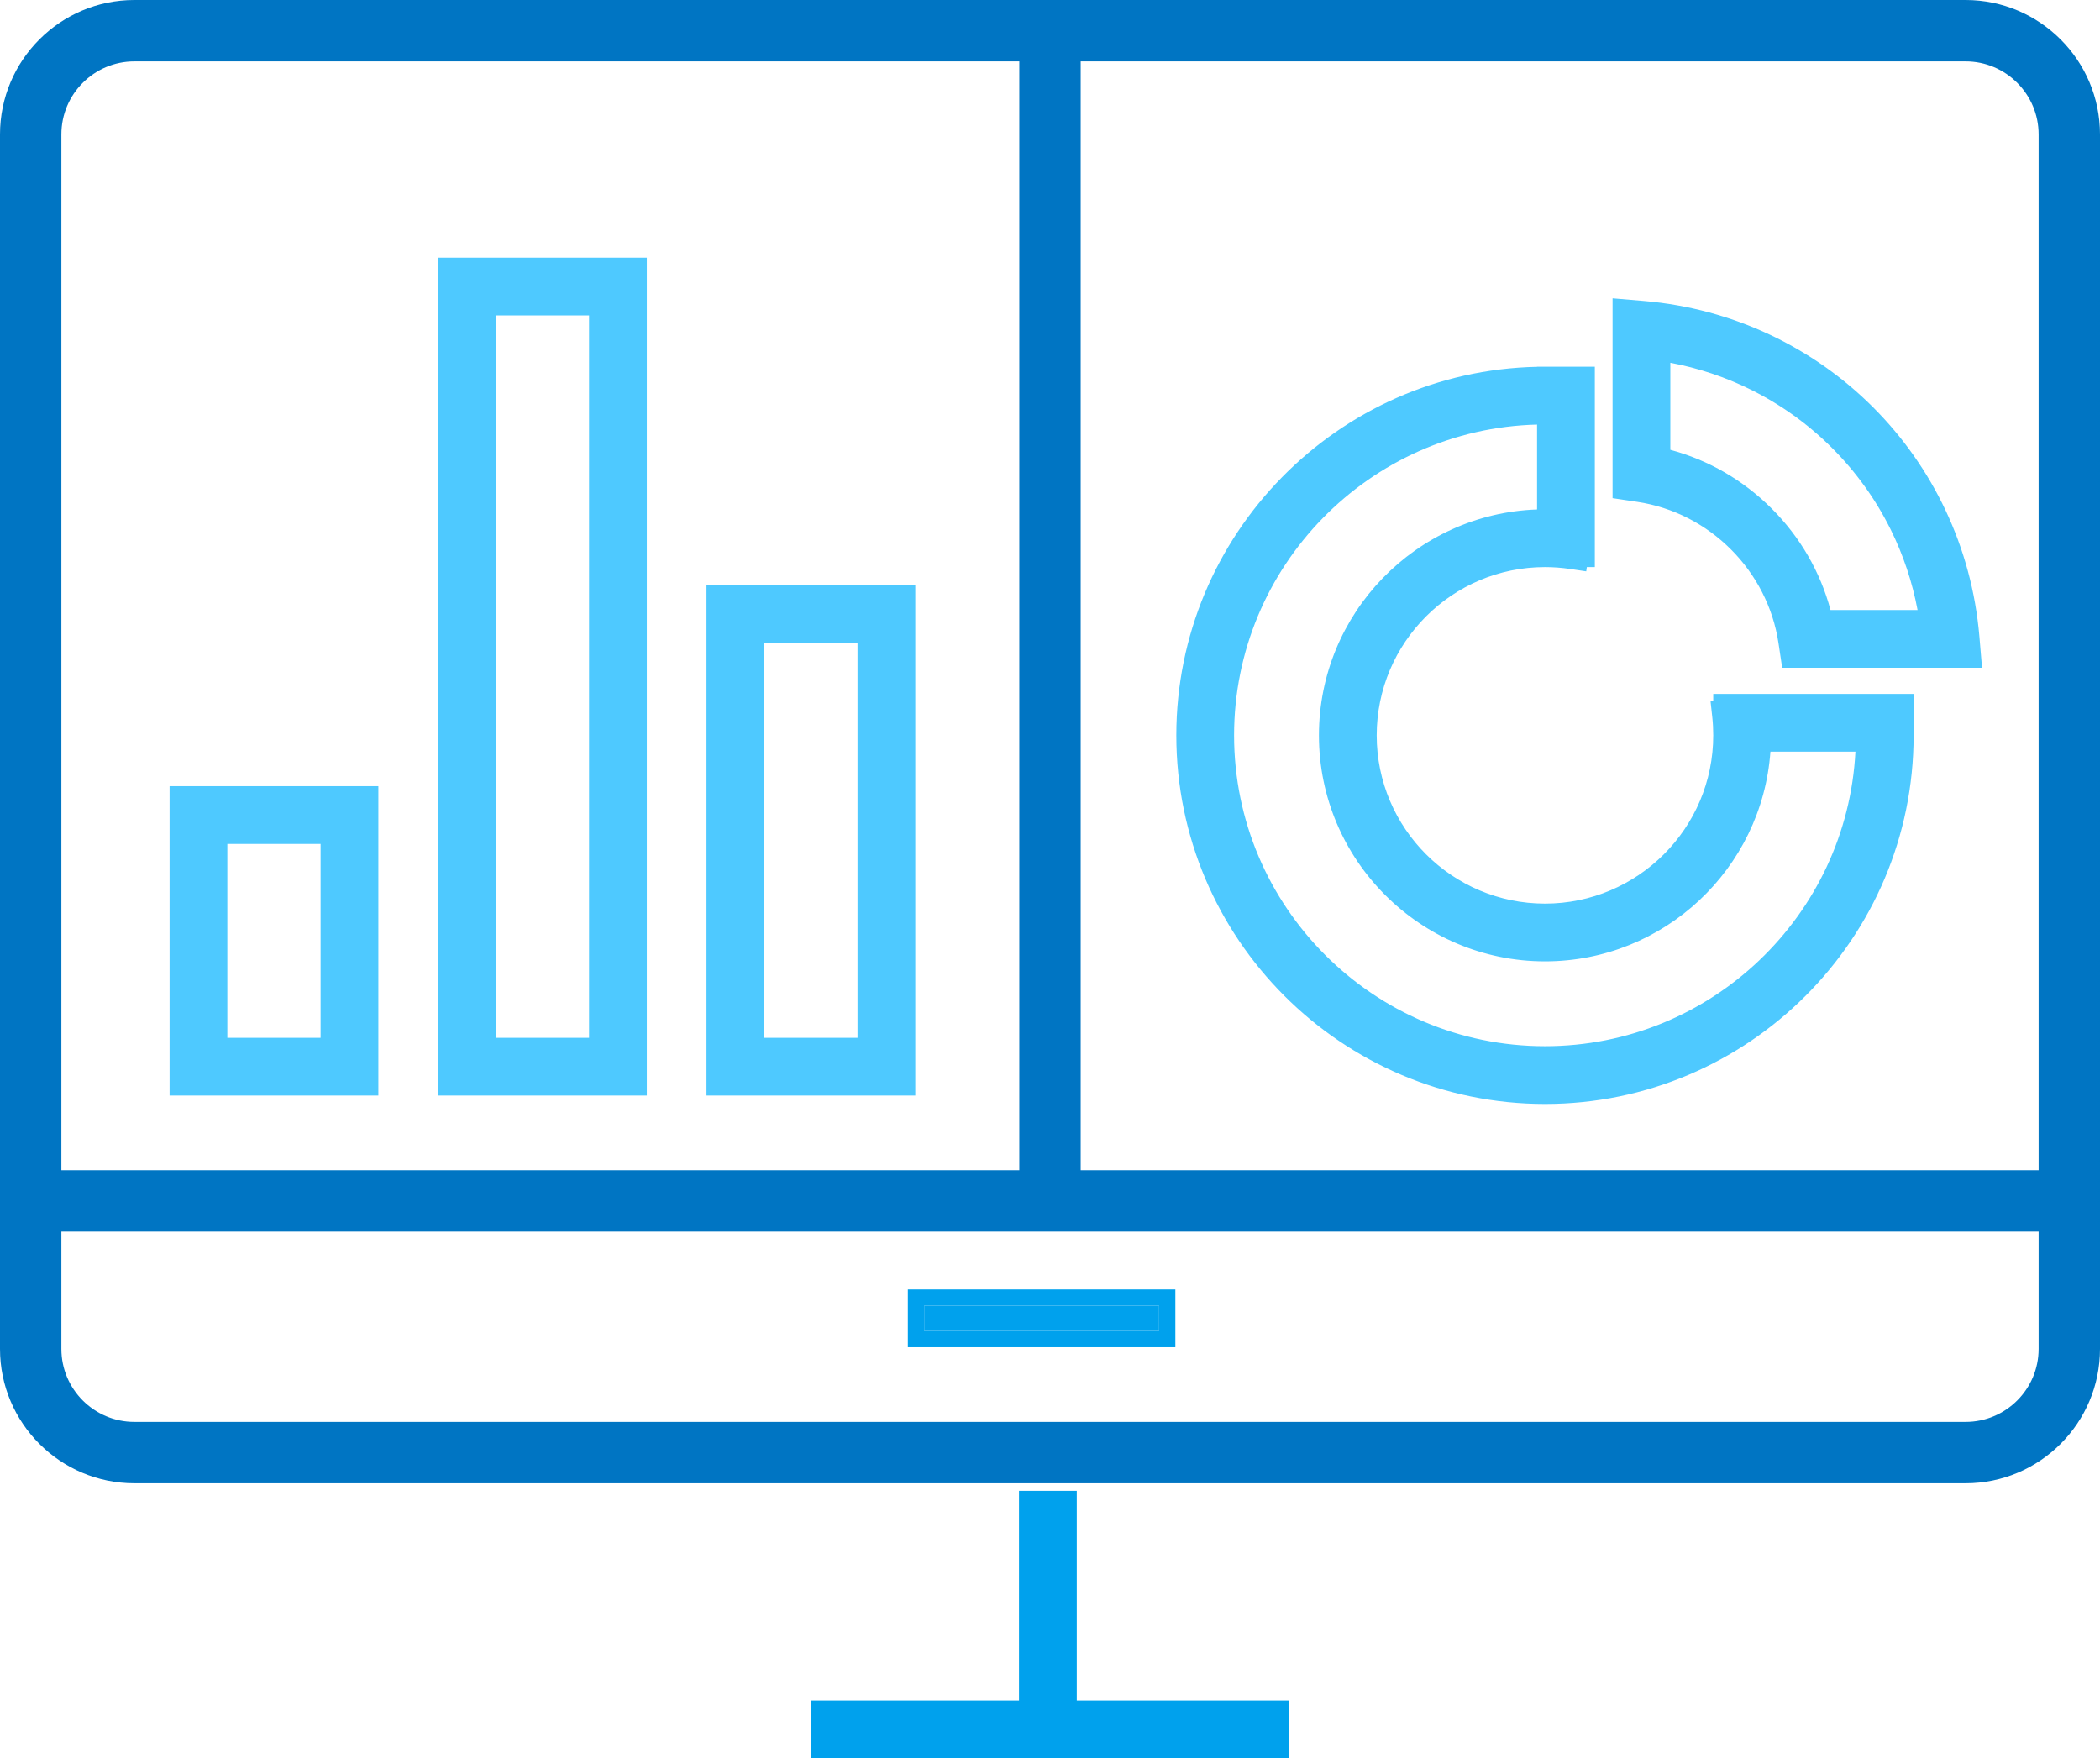 <svg xmlns="http://www.w3.org/2000/svg" width="231.96" height="194.23" viewBox="0 0 231.96 194.23">
  <g id="app" transform="translate(267 -202.5)">
    <g id="Path_2093" data-name="Path 2093" transform="translate(0 0)" fill="#0075c3">
      <path d="M -49.886 365.35 L -252.155 365.35 C -259.789 365.35 -266 359.139 -266 351.505 L -266 336.55 L -266 333.77 L -266 217.345 C -266 209.711 -259.789 203.5 -252.155 203.5 L -49.886 203.5 C -42.251 203.5 -36.04 209.711 -36.04 217.345 L -36.04 351.505 C -36.04 359.139 -42.251 365.35 -49.886 365.35 Z M -261.22 337.55 L -261.22 351.505 C -261.22 356.503 -257.153 360.57 -252.155 360.57 L -49.886 360.57 C -44.887 360.57 -40.82 356.503 -40.82 351.505 L -40.82 337.55 L -261.22 337.55 Z M -148.63 332.77 L -40.82 332.77 L -40.82 217.345 C -40.82 212.347 -44.887 208.28 -49.886 208.28 L -148.63 208.28 L -148.63 332.77 Z M -261.22 332.77 L -153.41 332.77 L -153.41 208.28 L -252.155 208.28 C -257.153 208.28 -261.22 212.347 -261.22 217.345 L -261.22 332.77 Z" stroke="none"/>
      <path d="M -252.155 204.5 C -259.237 204.5 -265 210.263 -265 217.345 L -265 351.505 C -265 358.587 -259.237 364.35 -252.155 364.35 L -49.886 364.35 C -42.803 364.35 -37.04 358.587 -37.04 351.505 L -37.04 217.345 C -37.04 210.263 -42.803 204.5 -49.886 204.5 L -252.155 204.5 M -152.41 333.77 L -262.22 333.77 L -262.22 217.345 C -262.22 211.796 -257.704 207.28 -252.155 207.28 L -152.41 207.28 L -152.41 333.77 M -39.82 333.77 L -149.63 333.77 L -149.63 207.28 L -49.886 207.28 C -44.336 207.28 -39.82 211.796 -39.82 217.345 L -39.82 333.77 M -49.886 361.57 L -252.155 361.57 C -257.704 361.57 -262.22 357.054 -262.22 351.505 L -262.22 336.55 L -39.82 336.55 L -39.82 351.505 C -39.82 357.054 -44.336 361.57 -49.886 361.57 M -252.155 202.5 L -49.886 202.5 C -41.7 202.5 -35.04 209.16 -35.04 217.345 L -35.04 351.505 C -35.04 359.69 -41.7 366.35 -49.886 366.35 L -252.155 366.35 C -260.34 366.35 -267 359.69 -267 351.505 L -267 217.345 C -267 209.16 -260.34 202.5 -252.155 202.5 Z M -154.41 209.28 L -252.155 209.28 C -256.602 209.28 -260.22 212.898 -260.22 217.345 L -260.22 331.77 L -154.41 331.77 L -154.41 209.28 Z M -41.82 331.77 L -41.82 217.345 C -41.82 212.898 -45.438 209.28 -49.886 209.28 L -147.63 209.28 L -147.63 331.77 L -41.82 331.77 Z M -41.82 338.55 L -260.22 338.55 L -260.22 351.505 C -260.22 355.952 -256.602 359.57 -252.155 359.57 L -49.886 359.57 C -45.438 359.57 -41.82 355.952 -41.82 351.505 L -41.82 338.55 Z" stroke="none" fill="#0075c3"/>
    </g>
    <g id="Path_2094" data-name="Path 2094" transform="translate(-7.077 -13.017)" fill="#00a1ed">
      <path d="M -118.487 408.847 L -119.387 408.847 L -168.5 408.847 L -169.4 408.847 L -169.4 407.947 L -169.4 405.167 L -169.4 404.267 L -168.5 404.267 L -146.465 404.267 L -146.465 382 L -146.465 381.1 L -145.565 381.1 L -142.785 381.1 L -141.885 381.1 L -141.885 382 L -141.885 404.267 L -119.387 404.267 L -118.487 404.267 L -118.487 405.167 L -118.487 407.947 L -118.487 408.847 Z" stroke="none"/>
      <path d="M -145.565 382 L -145.565 405.167 L -168.5 405.167 L -168.5 407.947 L -119.387 407.947 L -119.387 405.167 L -142.785 405.167 L -142.785 382 L -145.565 382 M -147.365 380.2 L -140.985 380.2 L -140.985 403.367 L -117.587 403.367 L -117.587 409.747 L -170.3 409.747 L -170.3 403.367 L -147.365 403.367 L -147.365 380.2 Z" stroke="none" fill="#00a1ed"/>
    </g>
    <g id="Rectangle_63" data-name="Rectangle 63" transform="translate(-164.92 346.743)" fill="#00a1ed" stroke="#00a1ed" stroke-width="1.8">
      <rect width="25.947" height="2.78" stroke="none"/>
      <rect x="-0.9" y="-0.9" width="27.747" height="4.58" fill="none"/>
    </g>
    <g id="Path_2095" data-name="Path 2095" transform="translate(-1.467 -6.857)" fill="#4ec9ff">
      <path d="M -224.64 329.48 L -225.54 329.48 L -245 329.48 L -245.9 329.48 L -245.9 328.58 L -245.9 298 L -245.9 297.1 L -245 297.1 L -225.54 297.1 L -224.64 297.1 L -224.64 298 L -224.64 328.58 L -224.64 329.48 Z M -241.32 324.9 L -229.22 324.9 L -229.22 301.68 L -241.32 301.68 L -241.32 324.9 Z" stroke="none"/>
      <path d="M -225.54 328.58 L -225.54 298 L -245 298 L -245 328.58 L -225.54 328.58 M -242.22 300.78 L -228.32 300.78 L -228.32 325.8 L -242.22 325.8 L -242.22 300.78 M -223.74 330.38 L -246.8 330.38 L -246.8 296.2 L -223.74 296.2 L -223.74 330.38 Z M -240.42 324 L -230.12 324 L -230.12 302.58 L -240.42 302.58 L -240.42 324 Z" stroke="none" fill="#4ec9ff"/>
    </g>
    <g id="Path_2096" data-name="Path 2096" transform="translate(-3.813 -2.237)" fill="#4ec9ff">
      <path d="M -192.64 324.86 L -193.54 324.86 L -213 324.86 L -213.9 324.86 L -213.9 323.96 L -213.9 235 L -213.9 234.1 L -213 234.1 L -193.54 234.1 L -192.64 234.1 L -192.64 235 L -192.64 323.96 L -192.64 324.86 Z M -209.32 320.28 L -197.22 320.28 L -197.22 238.68 L -209.32 238.68 L -209.32 320.28 Z" stroke="none"/>
      <path d="M -193.54 323.96 L -193.54 235 L -213 235 L -213 323.96 L -193.54 323.96 M -210.22 237.78 L -196.32 237.78 L -196.32 321.18 L -210.22 321.18 L -210.22 237.78 M -191.74 325.76 L -214.8 325.76 L -214.8 233.2 L -191.74 233.2 L -191.74 325.76 Z M -208.42 319.38 L -198.12 319.38 L -198.12 239.58 L -208.42 239.58 L -208.42 319.38 Z" stroke="none" fill="#4ec9ff"/>
    </g>
    <g id="Path_2097" data-name="Path 2097" transform="translate(-6.16 -5.097)" fill="#4ec9ff">
      <path d="M -160.64 327.72 L -161.54 327.72 L -181 327.72 L -181.9 327.72 L -181.9 326.82 L -181.9 274 L -181.9 273.1 L -181 273.1 L -161.54 273.1 L -160.64 273.1 L -160.64 274 L -160.64 326.82 L -160.64 327.72 Z M -177.32 323.14 L -165.22 323.14 L -165.22 277.68 L -177.32 277.68 L -177.32 323.14 Z" stroke="none"/>
      <path d="M -181 274 L -181 326.82 L -161.54 326.82 L -161.54 274 L -181 274 M -164.32 324.04 L -178.22 324.04 L -178.22 276.78 L -164.32 276.78 L -164.32 324.04 M -182.8 272.2 L -159.74 272.2 L -159.74 328.62 L -182.8 328.62 L -182.8 272.2 Z M -166.12 278.58 L -176.42 278.58 L -176.42 322.24 L -166.12 322.24 L -166.12 278.58 Z" stroke="none" fill="#4ec9ff"/>
    </g>
    <g id="Path_2098" data-name="Path 2098" transform="translate(-10.267 -3.19)" fill="#4ec9ff">
      <path d="M -86.08 326.74 C -108.037 326.74 -125.9 308.877 -125.9 286.92 C -125.9 264.963 -108.037 247.1 -86.08 247.1 C -86.071 247.1 -86.062 247.1 -86.053 247.1 L -86.053 247.1 L -85.153 247.1 L -82.373 247.1 L -81.473 247.1 L -81.473 248 L -81.473 266.533 L -81.473 267.433 L -82.231 267.433 L -82.283 267.781 L -83.174 267.649 C -84.136 267.506 -85.114 267.433 -86.08 267.433 C -96.825 267.433 -105.567 276.175 -105.567 286.92 C -105.567 297.665 -96.825 306.407 -86.08 306.407 C -75.335 306.407 -66.593 297.665 -66.593 286.92 C -66.593 286.187 -66.628 285.511 -66.7 284.853 L -66.797 283.965 L -66.593 283.941 L -66.593 283.24 L -65.693 283.24 L -47.16 283.24 L -46.26 283.24 L -46.26 284.14 L -46.26 286.92 C -46.26 308.877 -64.123 326.74 -86.08 326.74 Z M -86.08 251.68 C -105.511 251.68 -121.32 267.489 -121.32 286.92 C -121.32 306.351 -105.511 322.16 -86.08 322.16 C -66.95 322.16 -51.331 306.837 -50.851 287.82 L -62.03 287.82 C -62.505 300.675 -73.111 310.987 -86.08 310.987 C -99.35 310.987 -110.147 300.19 -110.147 286.92 C -110.147 273.65 -99.35 262.853 -86.08 262.853 C -86.071 262.853 -86.062 262.853 -86.053 262.853 L -86.053 251.68 C -86.062 251.68 -86.071 251.68 -86.08 251.68 Z" stroke="none"/>
      <path d="M -86.08 325.84 C -64.619 325.84 -47.16 308.381 -47.16 286.92 L -47.16 284.14 L -65.693 284.14 L -65.693 284.742 L -65.805 284.755 C -65.73 285.443 -65.693 286.151 -65.693 286.92 C -65.693 298.161 -74.839 307.307 -86.08 307.307 C -97.321 307.307 -106.467 298.161 -106.467 286.92 C -106.467 275.679 -97.321 266.533 -86.08 266.533 C -85.068 266.533 -84.046 266.609 -83.041 266.759 L -83.008 266.533 L -82.373 266.533 L -82.373 248 L -85.153 248 L -85.153 248.02 C -85.462 248.012 -85.767 248 -86.08 248 C -107.541 248 -125 265.459 -125 286.92 C -125 308.381 -107.541 325.84 -86.08 325.84 M -86.08 250.78 C -85.767 250.78 -85.461 250.792 -85.153 250.799 L -85.153 263.788 C -85.463 263.776 -85.772 263.753 -86.08 263.753 C -98.854 263.753 -109.247 274.146 -109.247 286.92 C -109.247 299.694 -98.854 310.087 -86.08 310.087 C -73.306 310.087 -62.913 299.694 -62.913 286.92 L -49.94 286.92 C -49.94 306.848 -66.152 323.06 -86.08 323.06 C -106.008 323.06 -122.22 306.848 -122.22 286.92 C -122.22 266.992 -106.008 250.78 -86.08 250.78 M -86.08 327.64 C -108.533 327.64 -126.8 309.373 -126.8 286.92 C -126.8 264.759 -109.005 246.676 -86.953 246.209 L -86.953 246.2 L -80.573 246.2 L -80.573 268.333 L -81.455 268.333 L -81.524 268.804 L -83.306 268.539 C -84.225 268.402 -85.158 268.333 -86.08 268.333 C -96.329 268.333 -104.667 276.671 -104.667 286.92 C -104.667 297.169 -96.329 305.507 -86.08 305.507 C -75.831 305.507 -67.493 297.169 -67.493 286.92 C -67.493 286.22 -67.527 285.576 -67.595 284.951 L -67.789 283.175 L -67.493 283.14 L -67.493 282.34 L -45.36 282.34 L -45.36 286.92 C -45.36 309.373 -63.627 327.64 -86.08 327.64 Z M -86.953 252.591 C -105.486 253.057 -120.42 268.277 -120.42 286.92 C -120.42 305.855 -105.015 321.26 -86.08 321.26 C -67.748 321.26 -52.725 306.822 -51.787 288.72 L -61.178 288.72 C -62.103 301.65 -72.918 311.887 -86.08 311.887 C -99.847 311.887 -111.047 300.687 -111.047 286.92 C -111.047 273.446 -100.317 262.43 -86.953 261.968 L -86.953 252.591 Z" stroke="none" fill="#4ec9ff"/>
    </g>
    <g id="Path_2099" data-name="Path 2099" transform="translate(-14.08 -2.605)" fill="#4ec9ff">
      <path d="M -34.97 277.968 L -35.949 277.968 L -54.515 277.968 L -55.29 277.968 L -55.405 277.201 L -55.582 276.017 C -56.834 267.632 -63.564 260.902 -71.949 259.65 L -73.133 259.473 L -73.9 259.358 L -73.9 258.583 L -73.9 240.017 L -73.9 239.038 L -72.924 239.12 L -71.416 239.248 C -52.07 240.899 -36.831 256.138 -35.18 275.484 L -35.052 276.992 L -34.97 277.968 Z M -51.429 273.388 L -40.043 273.388 C -40.598 269.837 -41.681 266.418 -43.269 263.211 C -44.964 259.785 -47.196 256.676 -49.902 253.97 C -52.608 251.264 -55.717 249.032 -59.143 247.336 C -62.351 245.749 -65.77 244.665 -69.32 244.111 L -69.32 255.497 C -65 256.519 -61.05 258.731 -57.857 261.924 C -54.664 265.117 -52.451 269.068 -51.429 273.388 Z" stroke="none"/>
      <path d="M -35.949 277.068 L -36.077 275.56 C -37.69 256.652 -52.584 241.758 -71.492 240.145 L -73 240.017 L -73 258.583 L -71.816 258.76 C -63.044 260.07 -56.002 267.111 -54.692 275.884 L -54.515 277.068 L -35.949 277.068 M -39.007 274.288 L -52.152 274.288 C -53.994 265.265 -61.197 258.061 -70.22 256.22 L -70.22 243.075 C -53.886 245.149 -41.081 257.953 -39.007 274.288 M -33.99 278.868 L -56.066 278.868 L -56.472 276.15 C -57.666 268.153 -64.085 261.734 -72.082 260.54 L -74.8 260.134 L -74.8 238.058 L -71.34 238.351 C -51.556 240.039 -35.971 255.623 -34.283 275.407 L -33.99 278.868 Z M -50.727 272.488 L -41.111 272.488 C -41.69 269.399 -42.684 266.421 -44.075 263.61 C -45.727 260.272 -47.902 257.243 -50.539 254.606 C -53.175 251.97 -56.205 249.795 -59.542 248.143 C -62.353 246.751 -65.332 245.758 -68.42 245.179 L -68.42 254.795 C -64.208 255.921 -60.361 258.147 -57.22 261.288 C -54.08 264.428 -51.854 268.276 -50.727 272.488 Z" stroke="none" fill="#4ec9ff"/>
    </g>
  </g>
</svg>
